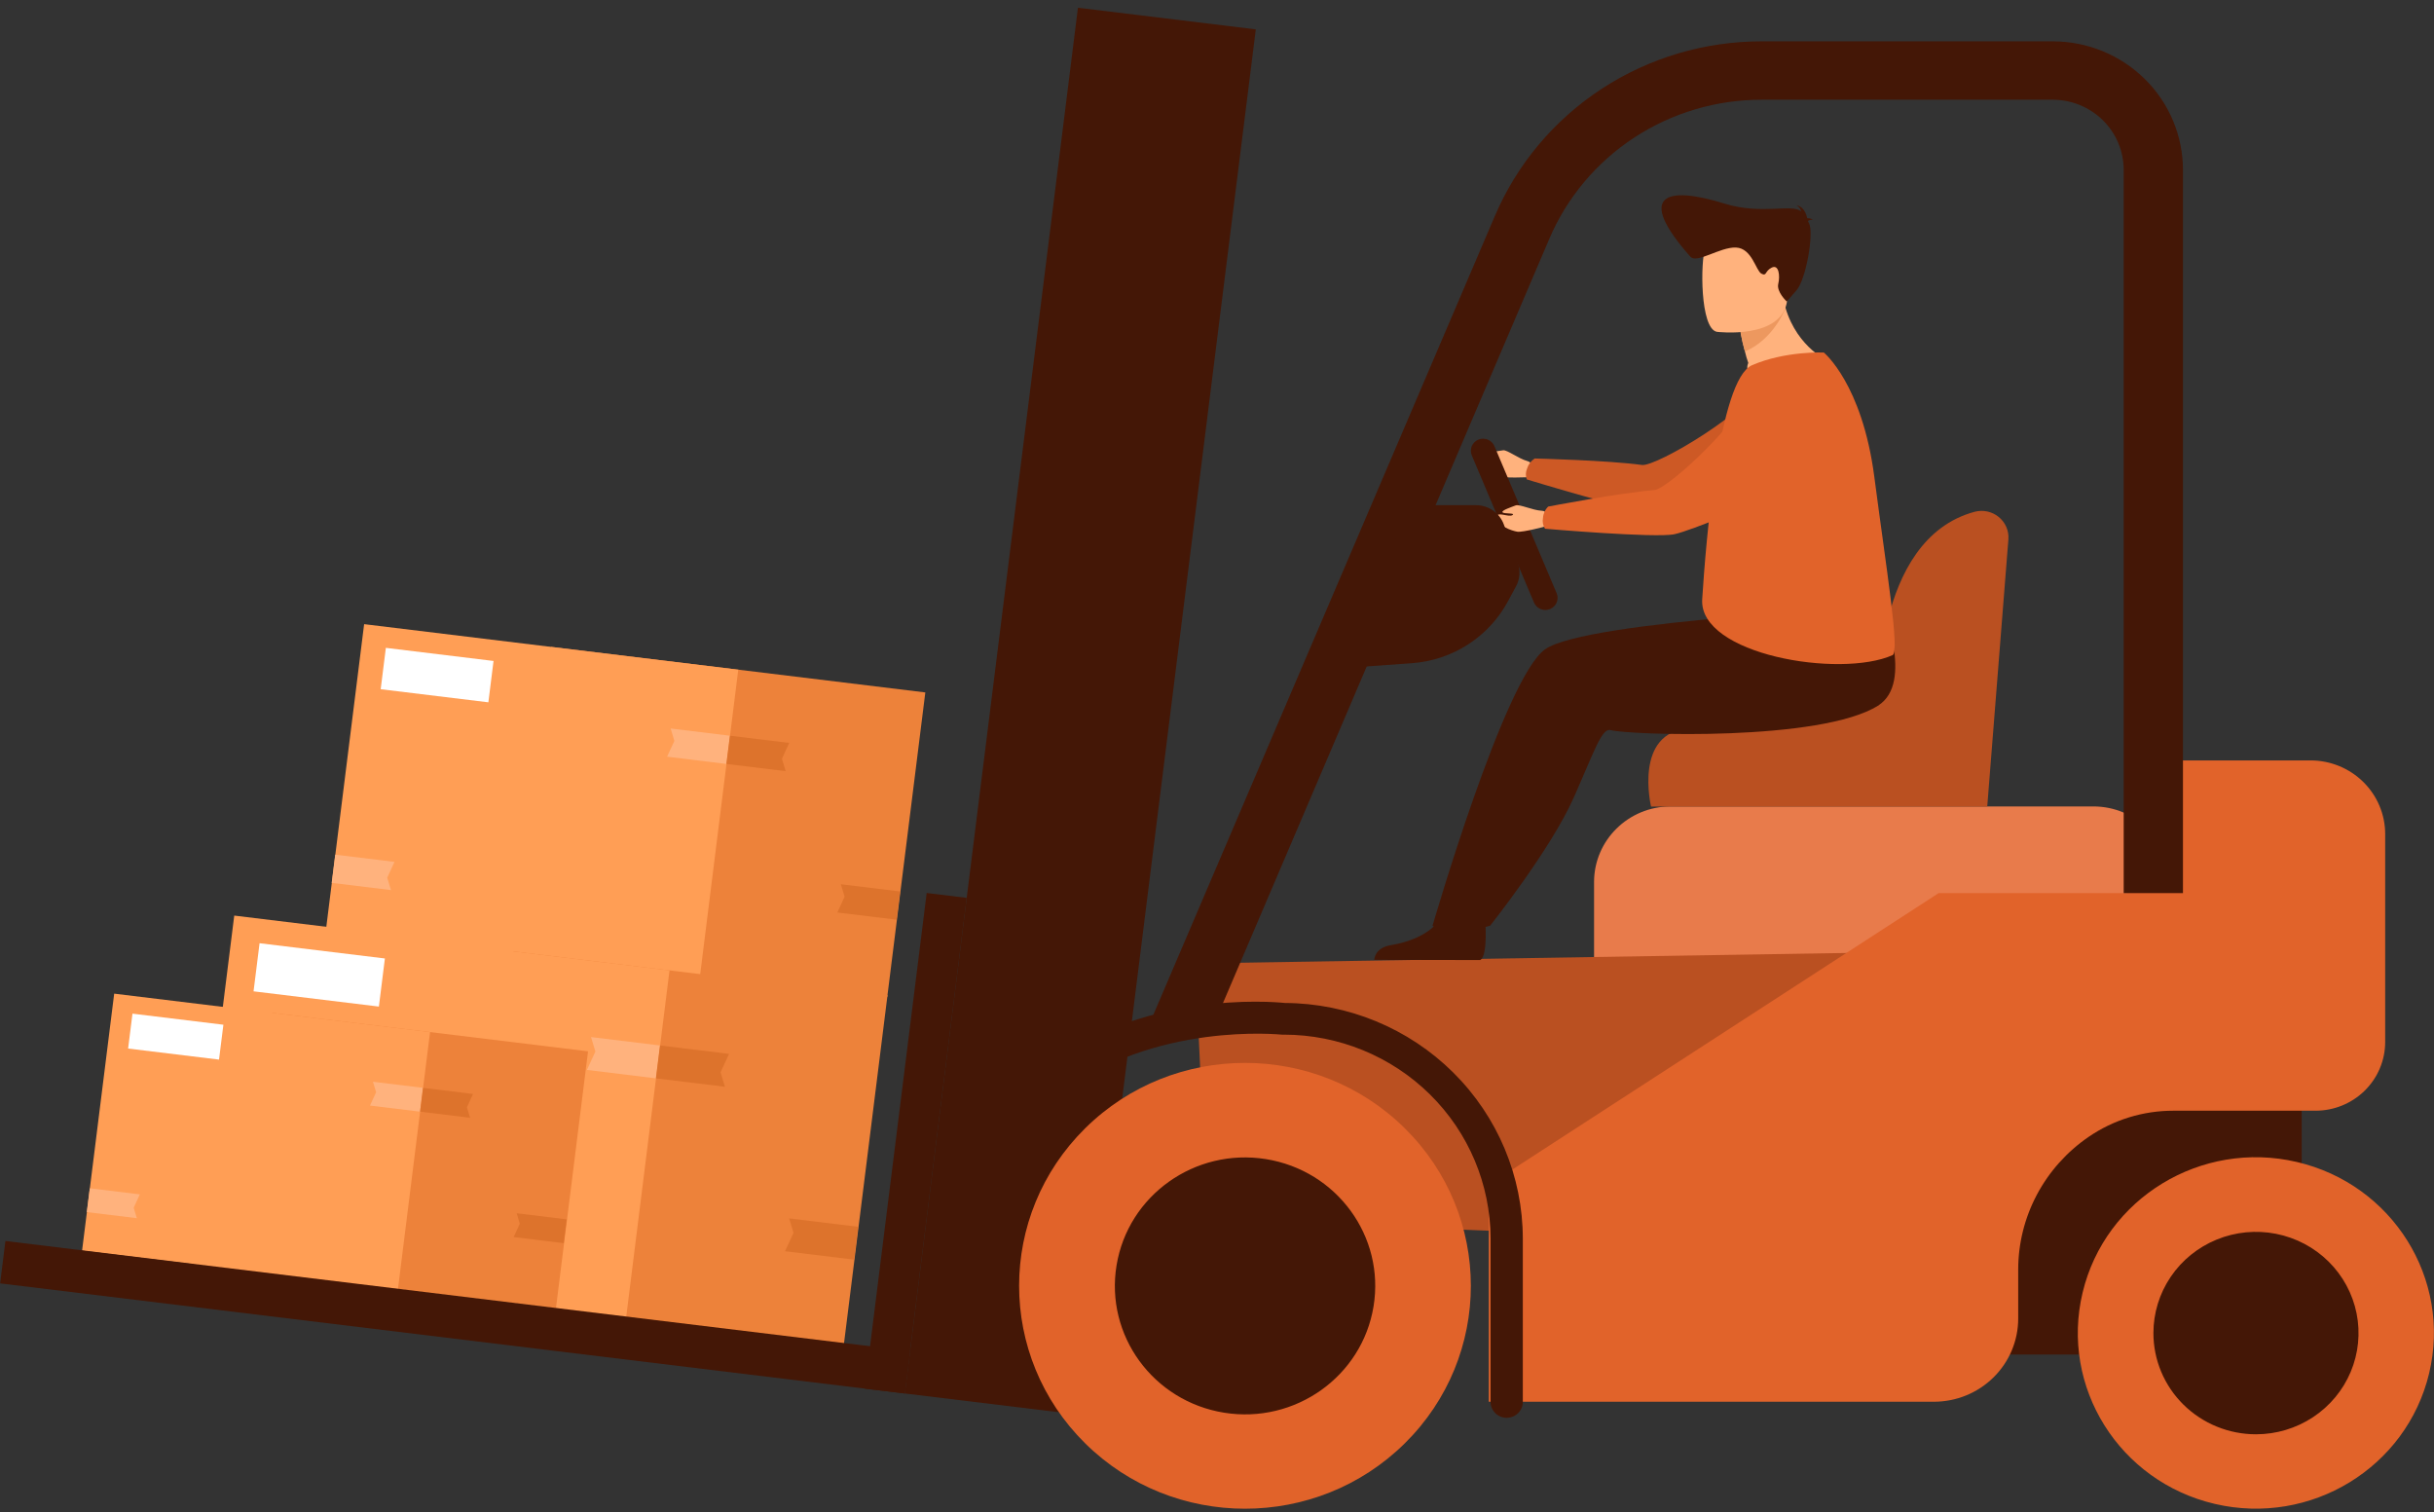 <svg width="206" height="128" viewBox="0 0 206 128" fill="none" xmlns="http://www.w3.org/2000/svg">
<rect x="0" y="0" width="206" height="128" fill="#333333" stroke="none"/>
<g clip-path="url(#clip0)">
<path d="M187.586 84.762H169.562C165.575 84.762 162.344 87.951 162.344 91.885V107.515C162.344 111.449 165.575 114.638 169.562 114.638H187.586C191.572 114.638 194.804 111.449 194.804 107.515V91.885C194.804 87.951 191.572 84.762 187.586 84.762Z" fill="#441706"/>
<path d="M129.371 40.385C129.371 40.385 127.296 40.484 126.862 40.314C126.428 40.144 125.282 39.472 125.45 38.715C125.558 38.245 126.418 38.995 126.765 38.857C127.113 38.719 126.049 38.616 125.998 38.44C125.948 38.263 126.876 38.167 127.213 38.111C127.55 38.054 128.514 38.818 129.281 39.027C130.048 39.235 129.371 40.385 129.371 40.385Z" fill="#FFB27D"/>
<path d="M156.451 38.16C156.451 38.16 153.584 41.372 150.083 41.835C146.581 42.298 141.431 43.335 139.84 43.335C138.248 43.335 129.22 40.576 129.22 40.576C129.109 40.279 129.118 39.95 129.245 39.66C129.348 39.308 129.576 39.004 129.887 38.804C129.887 38.804 136.077 38.956 138.965 39.352C140.166 39.518 148.345 34.708 149.624 31.804C150.129 30.662 156.451 38.16 156.451 38.16Z" fill="#CD5925"/>
<path d="M75.114 84.223L38.256 79.738L34.508 109.73L71.366 114.215L75.114 84.223Z" fill="#ED823A"/>
<path d="M56.683 81.975L19.825 77.49L16.077 107.482L52.935 111.967L56.683 81.975Z" fill="#FF9E55"/>
<path d="M72.282 106.609L66.44 105.898L67.16 104.339L66.787 103.118L72.629 103.829L72.282 106.609Z" fill="#DD732C"/>
<path d="M55.512 91.266L49.674 90.552L50.391 88.996L50.022 87.772L55.86 88.483L55.512 91.266Z" fill="#FFB27D"/>
<path d="M55.86 88.483L61.702 89.194L60.985 90.754L61.354 91.977L55.512 91.266L55.86 88.483Z" fill="#DD732C"/>
<path d="M16.977 100.204L22.819 100.915L22.099 102.471L22.472 103.695L16.63 102.984L16.977 100.204Z" fill="#FFB27D"/>
<path d="M21.459 83.901L32.067 85.191L32.575 81.12L21.968 79.829L21.459 83.901Z" fill="white"/>
<path d="M78.314 58.604L46.649 54.75L43.429 80.516L75.094 84.369L78.314 58.604Z" fill="#ED823A"/>
<path d="M62.483 56.678L30.818 52.825L27.599 78.59L59.263 82.444L62.483 56.678Z" fill="#FF9E55"/>
<path d="M75.884 77.837L70.866 77.228L71.483 75.888L71.163 74.838L76.181 75.449L75.884 77.837Z" fill="#DD732C"/>
<path d="M61.476 64.655L56.458 64.043L57.075 62.706L56.76 61.656L61.777 62.267L61.476 64.655Z" fill="#FFB27D"/>
<path d="M61.777 62.267L66.795 62.876L66.178 64.216L66.494 65.267L61.476 64.655L61.777 62.267Z" fill="#DD732C"/>
<path d="M28.371 72.333L33.388 72.945L32.772 74.282L33.091 75.333L28.073 74.721L28.371 72.333Z" fill="#FFB27D"/>
<path d="M32.219 58.331L41.333 59.44L41.77 55.94L32.657 54.831L32.219 58.331Z" fill="white"/>
<path d="M49.769 88.978L23.035 85.724L20.316 107.478L47.051 110.731L49.769 88.978Z" fill="#ED823A"/>
<path d="M36.399 87.35L9.664 84.097L6.946 105.85L33.68 109.104L36.399 87.35Z" fill="#FF9E55"/>
<path d="M47.71 105.216L43.474 104.699L43.993 103.568L43.728 102.683L47.964 103.2L47.71 105.216Z" fill="#DD732C"/>
<path d="M35.55 94.085L31.313 93.569L31.833 92.441L31.564 91.553L35.8 92.069L35.55 94.085Z" fill="#FFB27D"/>
<path d="M35.8 92.069L40.037 92.586L39.517 93.714L39.786 94.602L35.55 94.085L35.8 92.069Z" fill="#DD732C"/>
<path d="M7.598 100.568L11.834 101.085L11.315 102.216L11.58 103.101L7.344 102.584L7.598 100.568Z" fill="#FFB27D"/>
<path d="M10.843 88.743L18.537 89.679L18.906 86.727L11.212 85.79L10.843 88.743Z" fill="white"/>
<path d="M106.284 2.486L91.231 0.654L76.575 117.937L91.629 119.768L106.284 2.486Z" fill="#441706"/>
<path d="M177.167 68.252H141.399C137.816 68.252 134.912 71.118 134.912 74.654V81.536C134.912 85.072 137.816 87.938 141.399 87.938H177.167C180.75 87.938 183.654 85.072 183.654 81.536V74.654C183.654 71.118 180.75 68.252 177.167 68.252Z" fill="#E87B4B"/>
<path d="M102.183 103.21L163.928 105.683V80.528L101.158 81.54L102.183 103.21Z" fill="#BA5021"/>
<path d="M118.886 122.164C126.351 114.796 126.351 102.851 118.886 95.484C111.42 88.116 99.316 88.116 91.85 95.484C84.385 102.851 84.385 114.796 91.85 122.164C99.316 129.531 111.42 129.531 118.886 122.164Z" fill="#E1632A"/>
<path d="M116.248 110.574C117.223 104.647 113.145 99.062 107.139 98.1C101.133 97.138 95.474 101.163 94.499 107.09C93.524 113.017 97.602 118.602 103.608 119.564C109.614 120.526 115.273 116.501 116.248 110.574Z" fill="#441706"/>
<path d="M205.588 116.229C207.499 108.236 202.484 100.228 194.385 98.342C186.286 96.455 178.171 101.405 176.26 109.398C174.348 117.39 179.364 125.398 187.463 127.285C195.562 129.171 203.676 124.221 205.588 116.229Z" fill="#E1632A"/>
<path d="M182.253 112.82C182.253 111.126 182.763 109.47 183.717 108.062C184.671 106.653 186.027 105.556 187.614 104.908C189.2 104.26 190.945 104.091 192.629 104.422C194.312 104.753 195.859 105.569 197.072 106.767C198.286 107.966 199.112 109.492 199.447 111.154C199.781 112.815 199.609 114.537 198.952 116.103C198.295 117.668 197.183 119.005 195.755 119.946C194.328 120.888 192.65 121.39 190.933 121.39C189.793 121.39 188.664 121.168 187.61 120.737C186.557 120.307 185.6 119.675 184.794 118.88C183.988 118.084 183.348 117.139 182.912 116.099C182.476 115.06 182.252 113.945 182.253 112.82Z" fill="#441706"/>
<path d="M180.009 64.358V75.587H164.078L126.002 100.278V118.635H163.677C164.613 118.635 165.541 118.453 166.406 118.099C167.271 117.745 168.058 117.227 168.72 116.573C169.382 115.92 169.908 115.144 170.266 114.29C170.624 113.436 170.809 112.52 170.809 111.596V107.458C170.809 105.247 171.352 103.068 172.392 101.109C173.432 99.151 174.937 97.47 176.78 96.211C178.885 94.77 181.386 94 183.948 94.004H195.976C197.538 94.004 199.037 93.391 200.142 92.301C201.247 91.21 201.868 89.731 201.868 88.189V70.59C201.868 68.937 201.202 67.352 200.018 66.183C198.834 65.014 197.227 64.358 195.553 64.358H180.009Z" fill="#E1632A"/>
<path d="M102.373 87.546L97.144 86.98L126.511 18.293C128.381 13.904 131.523 10.158 135.544 7.526C139.564 4.894 144.283 3.493 149.108 3.499H173.741C176.66 3.502 179.46 4.649 181.524 6.686C183.589 8.724 184.75 11.486 184.754 14.367V75.587H179.737V14.367C179.735 12.796 179.101 11.289 177.975 10.178C176.849 9.067 175.322 8.442 173.73 8.44H149.108C145.268 8.435 141.512 9.55 138.313 11.645C135.113 13.74 132.612 16.721 131.124 20.214L102.373 87.546Z" fill="#441706"/>
<path d="M127.518 119.996C127.156 119.995 126.809 119.853 126.553 119.601C126.298 119.348 126.153 119.006 126.152 118.649V104.823C126.147 100.248 124.302 95.861 121.023 92.626C117.744 89.391 113.299 87.571 108.663 87.567C108.61 87.57 108.557 87.57 108.505 87.567C108.397 87.567 97.678 86.417 89.481 92.72C89.195 92.918 88.842 92.999 88.496 92.948C88.15 92.896 87.838 92.716 87.623 92.444C87.408 92.172 87.307 91.829 87.34 91.485C87.374 91.142 87.54 90.824 87.804 90.598C96.603 83.832 107.584 84.766 108.742 84.886C114.089 84.911 119.208 87.023 122.982 90.762C126.756 94.5 128.878 99.56 128.883 104.837V118.663C128.879 119.018 128.733 119.356 128.478 119.606C128.222 119.855 127.877 119.995 127.518 119.996Z" fill="#441706"/>
<path d="M77.02 114.348L0.459 105.031L0.01 108.619L76.572 117.936L77.02 114.348Z" fill="#441706"/>
<path d="M81.815 75.99L78.429 75.578L73.187 117.526L76.573 117.938L81.815 75.99Z" fill="#441706"/>
<path d="M169.981 45.626L168.189 68.263H139.736C139.736 68.263 138.23 61.938 142.961 61.663C147.692 61.387 158.978 59.707 158.978 59.707C158.978 59.707 158.423 45.655 167.125 43.313C167.473 43.222 167.839 43.213 168.192 43.289C168.545 43.364 168.874 43.522 169.153 43.748C169.432 43.974 169.653 44.262 169.797 44.588C169.941 44.915 170.004 45.271 169.981 45.626Z" fill="#BA5021"/>
<path d="M154.355 30.34C154.355 30.34 151.441 32.108 148.28 31.596C148.28 31.596 147.656 31.44 147.965 30.715C147.852 30.398 147.758 30.076 147.681 29.749C147.533 29.232 147.414 28.706 147.323 28.175L149.115 26.315L150.814 24.547C151.291 28.784 154.355 30.34 154.355 30.34Z" fill="#FFB27D"/>
<path d="M151.083 26.149C151.083 26.149 150.108 28.724 147.681 29.749C147.405 28.752 147.226 27.705 147.226 27.705L149.115 26.315L151.083 26.149Z" fill="#ED985F"/>
<path d="M145.309 28.084C145.309 28.084 150.871 28.77 151.258 25.399C151.645 22.028 152.631 19.843 149.108 19.262C145.585 18.683 144.735 19.896 144.323 20.988C143.911 22.081 143.872 27.818 145.309 28.084Z" fill="#FFB27D"/>
<path d="M153.014 18.714C153.065 18.654 153.179 18.605 153.434 18.583C153.284 18.506 153.118 18.466 152.95 18.467C152.882 18.113 152.667 17.498 152.043 17.367C152.146 17.421 152.236 17.497 152.305 17.59C152.373 17.684 152.42 17.791 152.441 17.904C151.699 17.197 149.14 18.223 145.925 17.225C141.008 15.697 138.399 16.454 143.058 21.721C143.614 22.343 145.567 20.893 146.925 20.95C148.284 21.006 148.603 22.913 149.076 23.16C149.549 23.408 149.344 22.948 149.95 22.647C150.556 22.347 150.667 23.355 150.502 24.023C150.337 24.692 151.219 25.519 151.219 25.519L152.04 24.578C152.864 23.634 153.523 19.74 153.115 18.919L153.014 18.714Z" fill="#441706"/>
<path d="M159.58 51.363C159.58 51.363 134.216 52.484 130.758 54.96C127.299 57.436 121.242 78.35 121.242 78.35C121.242 78.35 122.472 79.411 126.113 78.35C126.113 78.35 131.238 71.912 133.199 67.491C134.94 63.569 135.564 61.592 136.31 61.79C137.894 62.218 154.158 62.77 158.964 59.71C162.042 57.737 159.175 51.363 159.58 51.363Z" fill="#441706"/>
<path d="M154.355 29.834C154.355 29.834 157.602 32.473 158.631 40.353C159.659 48.233 160.806 55.166 160.175 55.448C155.728 57.429 143.768 55.406 144.065 50.716C144.363 46.026 145.463 32.13 148.28 30.91C151.097 29.689 154.355 29.834 154.355 29.834Z" fill="#E1632A"/>
<path d="M131.188 51.547C130.934 51.652 130.649 51.653 130.394 51.55C130.139 51.447 129.936 51.249 129.83 50.999L124.565 38.546C124.459 38.295 124.458 38.013 124.562 37.762C124.666 37.511 124.867 37.311 125.12 37.205C125.375 37.102 125.66 37.102 125.915 37.205C126.169 37.308 126.372 37.507 126.479 37.757L131.747 50.21C131.852 50.461 131.852 50.742 131.747 50.992C131.642 51.243 131.441 51.442 131.188 51.547Z" fill="#441706"/>
<path d="M130.862 44.537C130.862 44.537 128.862 45.075 128.414 45C127.966 44.926 126.687 44.516 126.687 43.741C126.687 43.257 127.69 43.805 128.002 43.596C128.314 43.388 127.249 43.515 127.16 43.352C127.07 43.19 127.959 42.903 128.274 42.776C128.59 42.648 129.708 43.19 130.493 43.228C131.278 43.267 130.862 44.537 130.862 44.537Z" fill="#FFB27D"/>
<path d="M156.824 36.614C156.824 36.614 154.717 40.364 151.409 41.566C148.101 42.769 143.287 44.855 141.732 45.209C140.177 45.563 130.761 44.749 130.761 44.749C130.589 44.482 130.527 44.159 130.589 43.847C130.611 43.481 130.766 43.136 131.027 42.875C131.027 42.875 137.119 41.704 140.012 41.478C141.22 41.386 148.155 34.949 148.771 31.84C149.015 30.627 156.824 36.614 156.824 36.614Z" fill="#E1632A"/>
<path d="M125.687 77.642C125.687 77.642 125.973 80.914 125.271 81.253L116.311 81.236C116.311 81.236 116.311 80.214 117.744 79.987C119.178 79.761 121.716 78.926 122.142 77.076C122.569 75.227 125.687 77.642 125.687 77.642Z" fill="#441706"/>
<path d="M120.863 42.755H124.934C125.448 42.758 125.948 42.917 126.368 43.211C126.787 43.505 127.105 43.918 127.278 44.396L128.453 47.625C128.571 47.948 128.619 48.291 128.595 48.633C128.571 48.975 128.475 49.309 128.314 49.612L127.636 50.868C126.841 52.358 125.673 53.624 124.244 54.545C122.815 55.466 121.171 56.012 119.468 56.131L114.505 56.485L118.479 44.459C118.644 43.964 118.963 43.532 119.391 43.226C119.819 42.92 120.334 42.755 120.863 42.755Z" fill="#441706"/>
</g>
<defs>
<clipPath id="clip0">
<rect width="206" height="127.027" fill="white" transform="translate(0 0.662)"/>
</clipPath>
</defs>
</svg>
